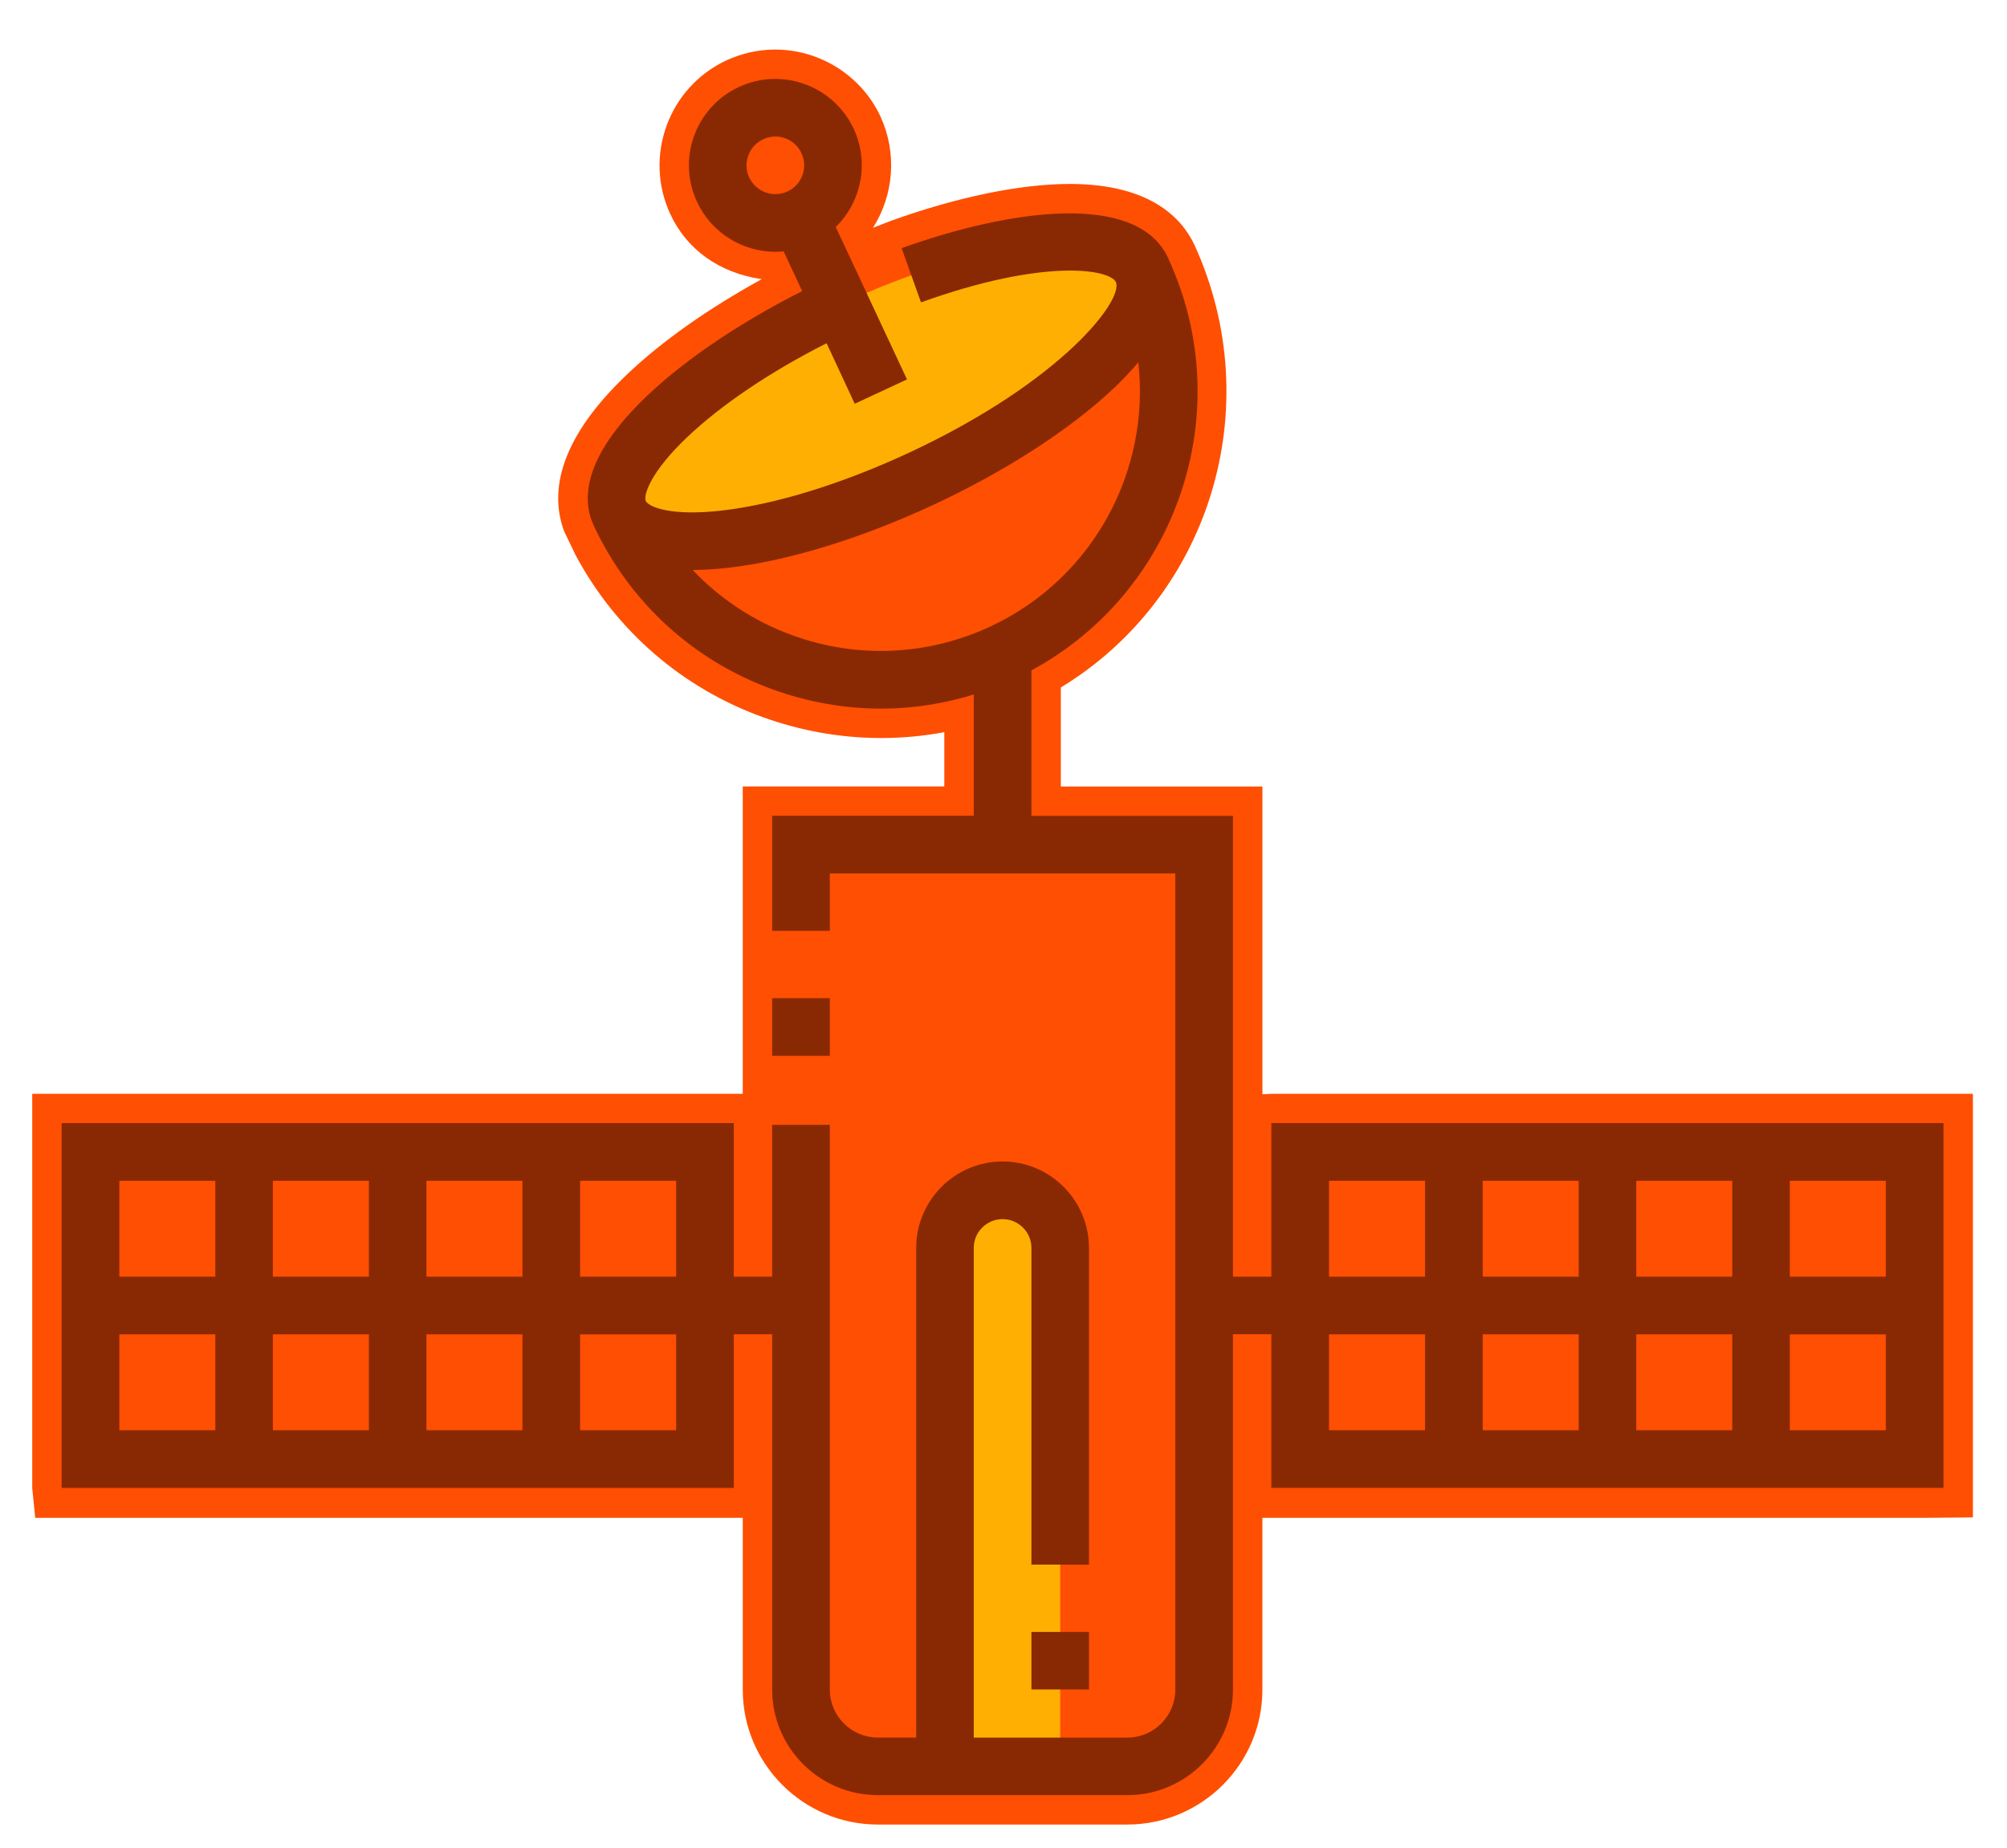 <?xml version="1.0" encoding="utf-8"?>
<!-- Generator: Adobe Illustrator 16.0.0, SVG Export Plug-In . SVG Version: 6.00 Build 0)  -->
<!DOCTYPE svg PUBLIC "-//W3C//DTD SVG 1.1//EN" "http://www.w3.org/Graphics/SVG/1.1/DTD/svg11.dtd">
<svg version="1.1" id="Layer_1" xmlns="http://www.w3.org/2000/svg" xmlns:xlink="http://www.w3.org/1999/xlink" x="0px" y="0px"
	 width="100px" height="92.067px" viewBox="0 0 100 92.067" enable-background="new 0 0 100 92.067" xml:space="preserve">
<g>
	<path fill="#FF4F02" d="M43.739,90.911c-3.709,0-6.73-3.017-6.73-6.718V75.63H1.755l-0.149-1.485V54.502h35.402V39.188h10.043
		v-2.707c-1.035,0.195-2.088,0.292-3.152,0.292c-2.009,0-4.001-0.354-5.913-1.047c-4.017-1.459-7.291-4.304-9.305-8.063
		l-0.567-1.179c-0.646-1.706-0.526-4.372,3.154-7.852c1.729-1.643,4.023-3.256,6.685-4.722c-2.158-0.314-3.754-1.516-4.55-3.233
		c-1.345-2.879-0.097-6.318,2.788-7.668c0.778-0.355,1.59-0.539,2.432-0.539c2.238,0,4.298,1.305,5.243,3.325
		c0.841,1.82,0.675,3.915-0.372,5.557l0.898-0.349c3.308-1.19,6.455-1.837,8.905-1.837c3.965,0,5.575,1.66,6.226,3.056
		c3.688,8.098,0.728,17.541-6.666,22.033v4.934h10.044v15.336l0.446-0.022h34.955v21.105l-2.415,0.022H62.899v8.563
		c0,3.701-3.021,6.718-6.73,6.718H43.739z"/>
	<path fill="#FFAF02" d="M52.826,88.009h-5.746V62.178c0-1.58,1.288-2.869,2.873-2.869l0,0c1.585,0,2.873,1.289,2.873,2.869V88.009
		L52.826,88.009z"/>
	<path fill="#FFAF02" d="M30.879,25.579c-1.116-2.397,3.806-7.051,10.983-10.398c7.188-3.354,13.918-4.126,15.029-1.729
		c1.122,2.392-3.801,7.051-10.983,10.393C38.725,27.198,31.995,27.976,30.879,25.579z"/>
	<path fill="#892903" d="M63.346,55.961v7.653h-1.913V40.653H51.391v-7.251c7.25-3.915,10.313-12.848,6.862-20.425
		c-0.018-0.051-0.036-0.097-0.059-0.137c-1.546-3.308-7.863-2.415-13.271-0.475l0.967,2.701c6.209-2.232,9.414-1.637,9.707-1.014
		l0,0l0,0l0,0c0.406,0.888-2.69,4.951-10.291,8.499c-3.342,1.557-6.661,2.581-9.351,2.89c-2.553,0.292-3.64-0.189-3.777-0.476
		c-0.126-0.274,0.207-1.425,2.072-3.193c1.705-1.614,4.131-3.25,6.936-4.67l1.401,3.016l2.604-1.213l-3.549-7.594
		c1.271-1.248,1.683-3.193,0.894-4.893l0,0c-1.008-2.152-3.571-3.085-5.723-2.083c-2.152,1.001-3.091,3.571-2.083,5.723
		c0.727,1.563,2.284,2.489,3.909,2.489c0.132,0,0.27-0.011,0.407-0.022l0.921,1.979c-3.073,1.557-5.774,3.372-7.692,5.185
		c-3.279,3.108-3.279,5.242-2.695,6.49l0,0l0,0c0,0.005,0,0.012,0.006,0.012c0.017,0.04,0.034,0.074,0.052,0.114
		c1.797,3.76,4.933,6.616,8.847,8.041c1.763,0.641,3.594,0.962,5.415,0.962c1.556,0,3.113-0.235,4.618-0.705v6.043H38.474v5.734
		h2.873V43.52h17.214v40.667c0,1.315-1.07,2.393-2.392,2.393h-7.651V62.178c0-0.791,0.647-1.433,1.436-1.433
		c0.79,0,1.437,0.642,1.437,1.433V77.96h2.867V62.178c0-2.369-1.93-4.305-4.304-4.305s-4.304,1.936-4.304,4.305v24.401h-1.911
		c-1.322,0-2.393-1.077-2.393-2.393V56.049h-2.873v7.565h-1.912v-7.653H3.071v18.177h33.491v-7.656h1.912v17.705
		c0,2.896,2.358,5.259,5.265,5.259h12.43c2.908,0,5.264-2.362,5.264-5.259V66.481h1.913v7.656h33.49V55.961H63.346L63.346,55.961z
		 M37.329,8.844c-0.331-0.715-0.022-1.574,0.699-1.905c0.194-0.092,0.4-0.137,0.606-0.137c0.539,0,1.054,0.309,1.299,0.83
		c0.338,0.715,0.023,1.574-0.692,1.906C38.52,9.875,37.667,9.561,37.329,8.844z M39.469,31.65c-1.911-0.698-3.594-1.808-4.956-3.25
		c0.538,0,1.122-0.035,1.774-0.109c2.988-0.344,6.616-1.46,10.233-3.142c3.605-1.683,6.798-3.749,8.985-5.814
		c0.469-0.446,0.869-0.876,1.212-1.282c0.607,5.362-2.214,10.759-7.371,13.163C46.223,32.675,42.708,32.829,39.469,31.65z
		 M33.689,63.614h-4.785v-4.78h4.785V63.614z M18.381,66.486v4.778h-4.785v-4.778H18.381z M13.596,63.614v-4.78h4.785v4.78H13.596z
		 M21.247,66.486h4.785v4.778h-4.785V66.486z M21.247,63.614v-4.78h4.785v4.78H21.247z M10.729,58.834v4.78H5.945v-4.78H10.729z
		 M5.945,66.486h4.784v4.778H5.945V66.486z M33.689,71.265h-4.785v-4.778h4.785V71.265z M93.963,63.614h-4.785v-4.78h4.785V63.614z
		 M78.66,66.486v4.778h-4.783v-4.778H78.66z M73.877,63.614v-4.78h4.783v4.78H73.877z M81.527,66.486h4.784v4.778h-4.784V66.486z
		 M81.527,63.614v-4.78h4.784v4.78H81.527z M66.218,58.834h4.786v4.78h-4.786V58.834z M66.218,66.486h4.786v4.778h-4.786V66.486z
		 M89.178,71.265v-4.778h4.785v4.778H89.178z"/>
	<rect x="38.474" y="49.735" fill="#892903" width="2.873" height="2.873"/>
	<rect x="51.391" y="81.314" fill="#892903" width="2.867" height="2.866"/>
</g>
</svg>
